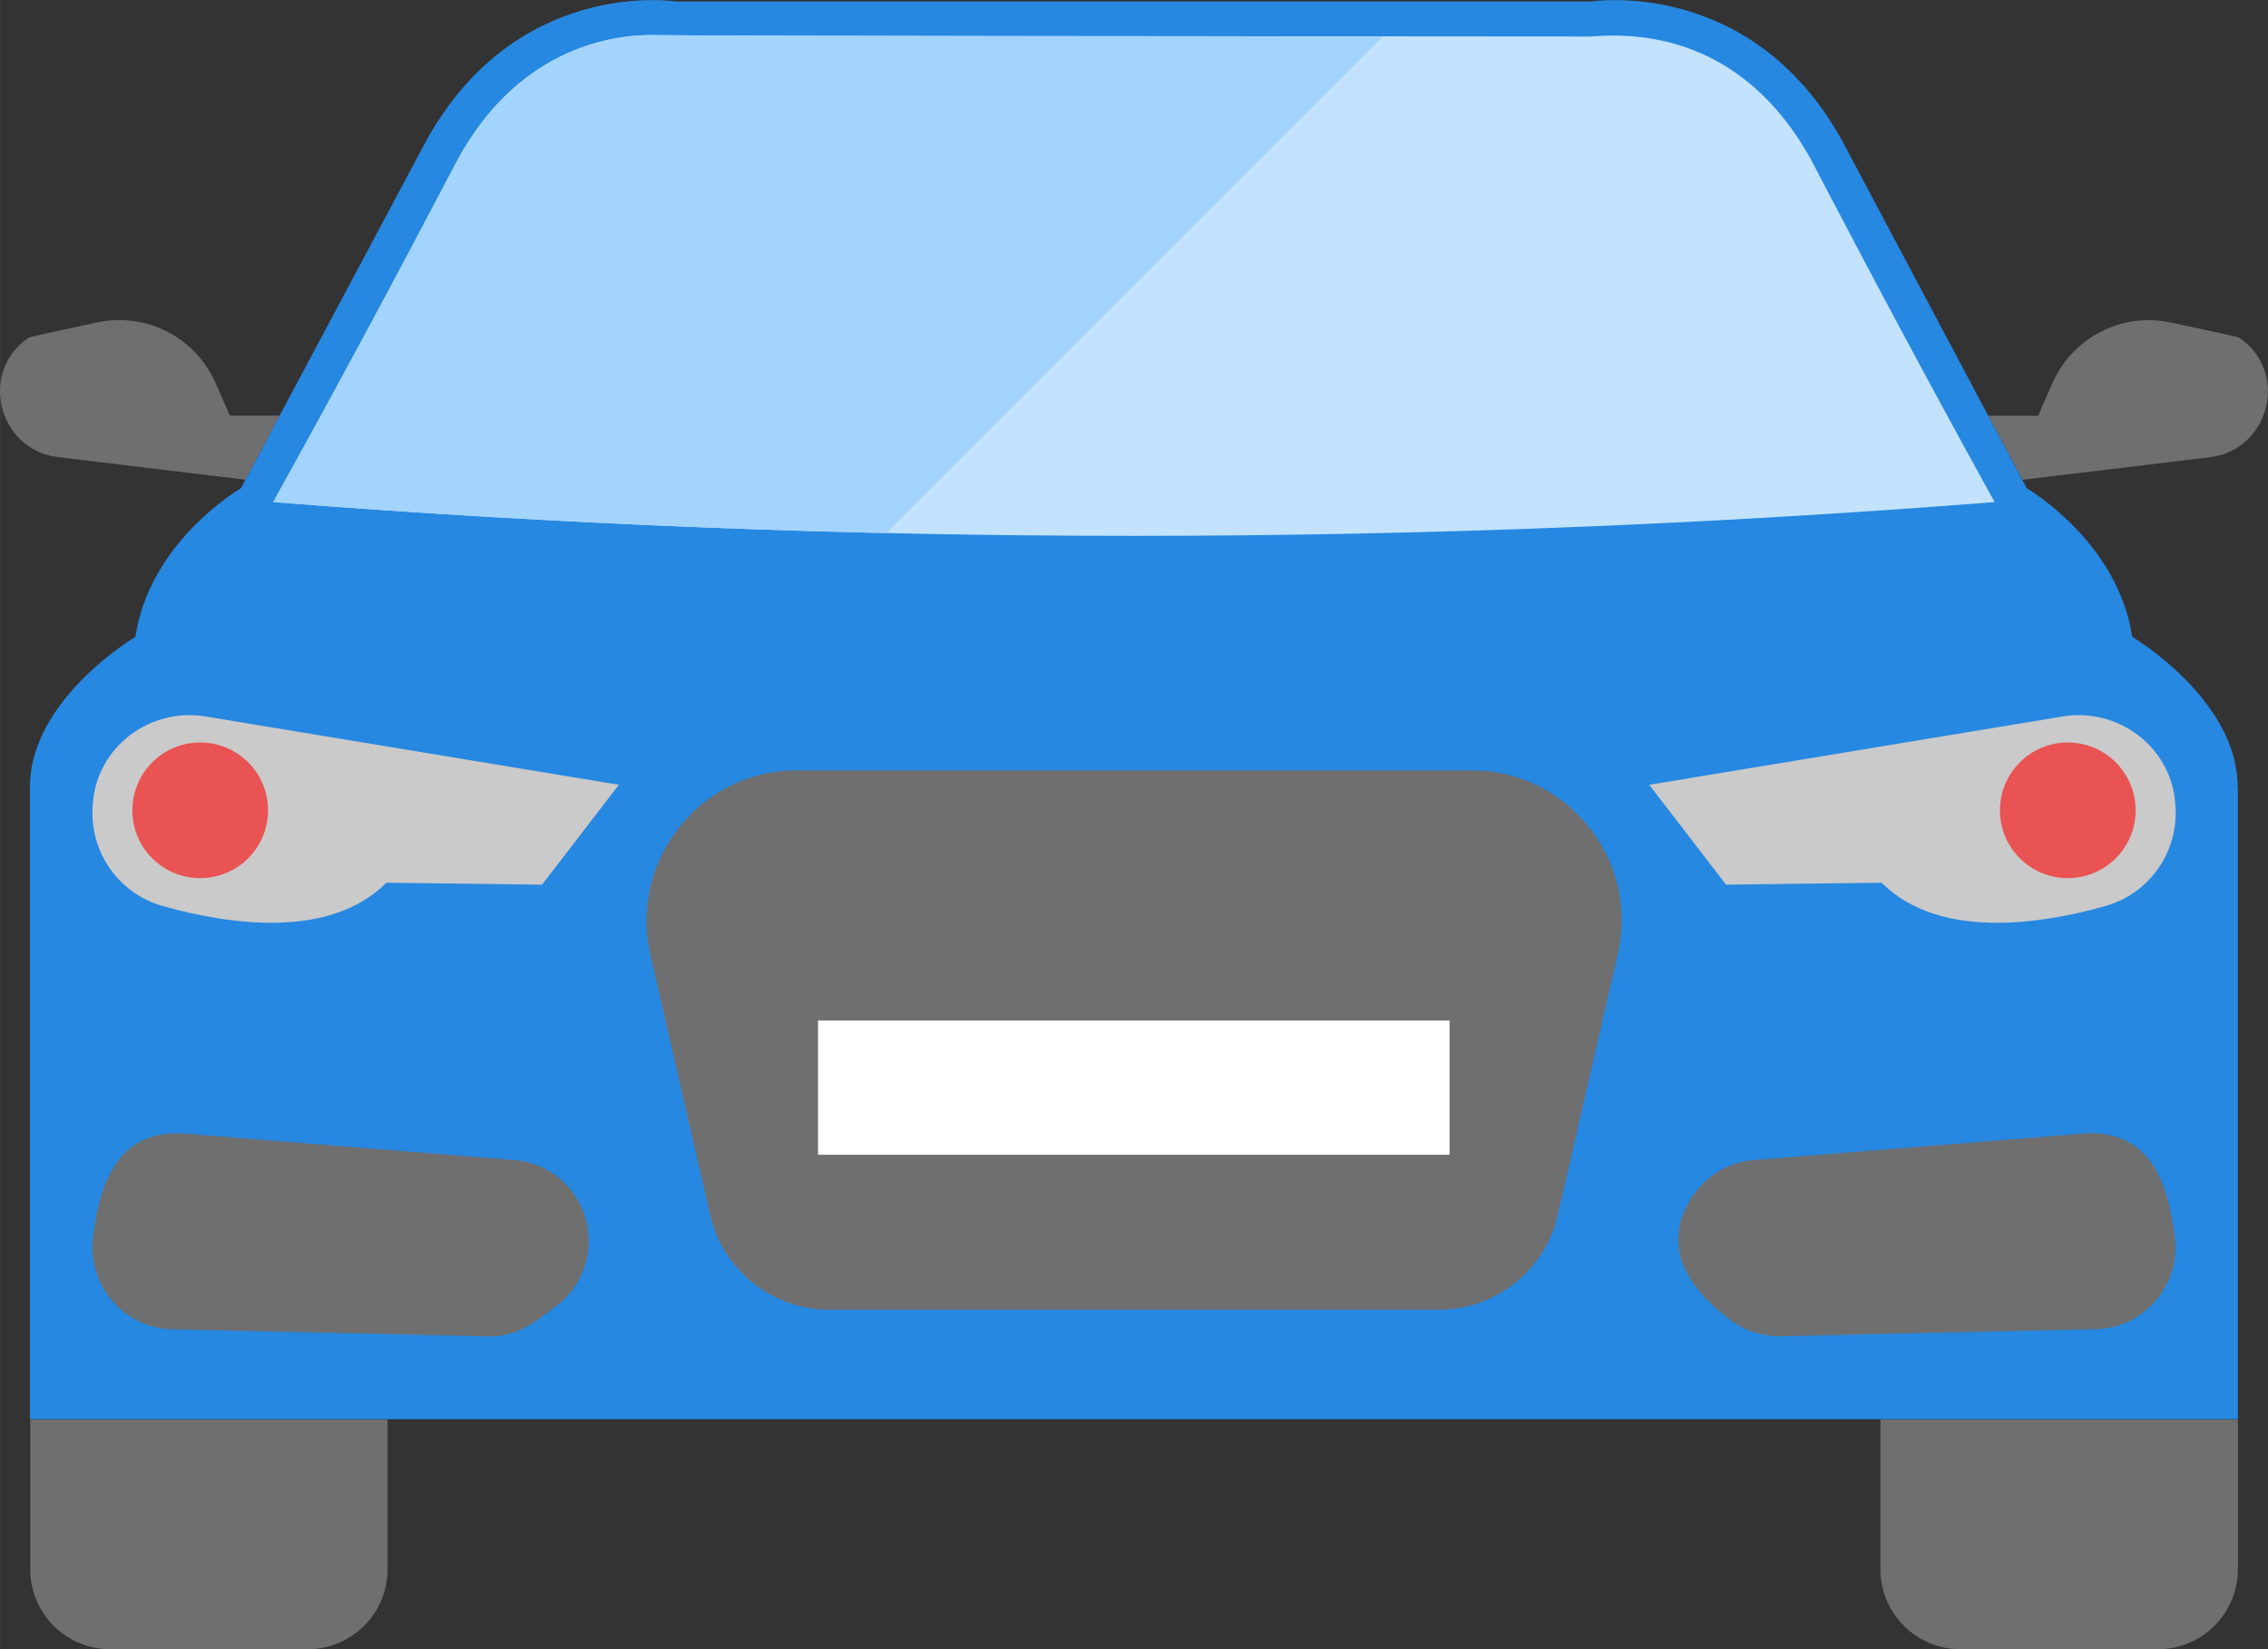 <?xml version="1.0" encoding="UTF-8"?>
<!DOCTYPE svg PUBLIC "-//W3C//DTD SVG 1.1//EN" "http://www.w3.org/Graphics/SVG/1.1/DTD/svg11.dtd">
<!-- Creator: CorelDRAW X6 -->
<svg xmlns="http://www.w3.org/2000/svg" xml:space="preserve" width="210mm" height="152.732mm" version="1.1" style="shape-rendering:geometricPrecision; text-rendering:geometricPrecision; image-rendering:optimizeQuality; fill-rule:evenodd; clip-rule:evenodd"
viewBox="0 0 22297 16217"
 xmlns:xlink="http://www.w3.org/1999/xlink">
 <rect x="0" y="0" width="22297" height="16217" fill="#333333" stroke="none"/>
 <defs>
  <style type="text/css">
   <![CDATA[
    .fil1 {fill:#2688E1}
    .fil0 {fill:#6F6F6F}
    .fil6 {fill:#A3D3FF}
    .fil2 {fill:#C2E2FF}
    .fil3 {fill:#CACACA}
    .fil5 {fill:#E95353}
    .fil4 {fill:white}
   ]]>
  </style>
 </defs>
 <g id="Слой_x0020_1">
  <g id="_256836304">
   <path class="fil0" d="M297 13959l0 1472c0,434 352,786 786,786l1941 0c434,0 786,-352 786,-786l0 -1472 -3513 0 0 0z"/>
   <path class="fil0" d="M18487 13959l0 1472c0,434 352,786 786,786l1942 0c434,0 786,-352 786,-786l0 -1472 -3514 0 0 0z"/>
   <path class="fil0" d="M22012 3319c-11,-8 -658,-145 -672,-148 -479,-102 -963,146 -1161,594l-142 323 -490 0 336 630 1842 -222c593,-72 784,-846 286,-1177z"/>
   <path class="fil1" d="M22001 7739l0 6216 -21707 0 0 -6216c0,-864 1037,-1477 1037,-1477 141,-943 1037,-1461 1037,-1461l1823 -3419c897,-1619 2460,-1367 2460,-1367l8991 0c0,0 1572,-251 2468,1367l1815 3419c0,0 896,519 1037,1461 0,0 1037,613 1037,1477z"/>
   <path class="fil2" d="M19610 4937c-599,-1083 -1199,-2205 -1799,-3355 -448,-825 -1178,-1305 -2167,-1223 -9637,-4 -9225,-15 -9225,-15 -469,-1 -1345,169 -1923,1233 -604,1153 -1207,2276 -1810,3360 5633,443 11291,443 16924,0z"/>
   <path class="fil0" d="M15903 9390l-589 2562c-126,543 -613,927 -1171,927l-5989 0c-558,0 -1045,-385 -1171,-927l-589 -2562c-212,-927 488,-1815 1438,-1815l6633 0c951,-1 1658,887 1438,1815z"/>
   <path class="fil3" d="M6084 7717l-4065 -672c-545,-90 -1063,299 -1106,849 -1,13 -2,26 -3,40 -28,446 258,854 689,975 653,184 1640,330 2200,-229l1530 19 755 -982z"/>
   <path class="fil0" d="M5649 11751c-137,-199 -355,-325 -594,-344l-3225 -259c-646,-52 -848,439 -917,1025 -54,468 307,887 777,898l3096 69c304,7 447,-123 680,-296 345,-256 424,-739 182,-1092z"/>
   <path class="fil0" d="M2260 4087l-142 -323c-198,-448 -682,-696 -1161,-594 -14,3 -660,141 -672,148 -498,332 -307,1106 286,1177l1842 222 336 -630 -490 0 0 0z"/>
   <rect class="fil4" x="8042" y="10035" width="6209" height="1320"/>
   <circle class="fil5" cx="1968" cy="7968" r="667"/>
   <path class="fil3" d="M16214 7717l4065 -672c545,-90 1063,299 1106,849 1,13 2,26 3,40 28,446 -258,854 -689,975 -653,184 -1640,330 -2200,-229l-1530 19 -755 -982z"/>
   <path class="fil0" d="M20467 11148l-3225 259c-240,19 -458,146 -594,344 -258,377 -210,800 366,1230 143,107 317,162 495,158l3096 -69c471,-10 832,-430 777,-898 -68,-586 -271,-1077 -917,-1025z"/>
   <circle class="fil5" cx="20329" cy="7968" r="667"/>
   <path class="fil6" d="M13596 358c-7529,-4 -7178,-14 -7178,-14 -469,-1 -1345,169 -1923,1233 -604,1153 -1207,2276 -1810,3360 2006,158 4016,259 6027,305l4884 -4884z"/>
  </g>
 </g>
</svg>
